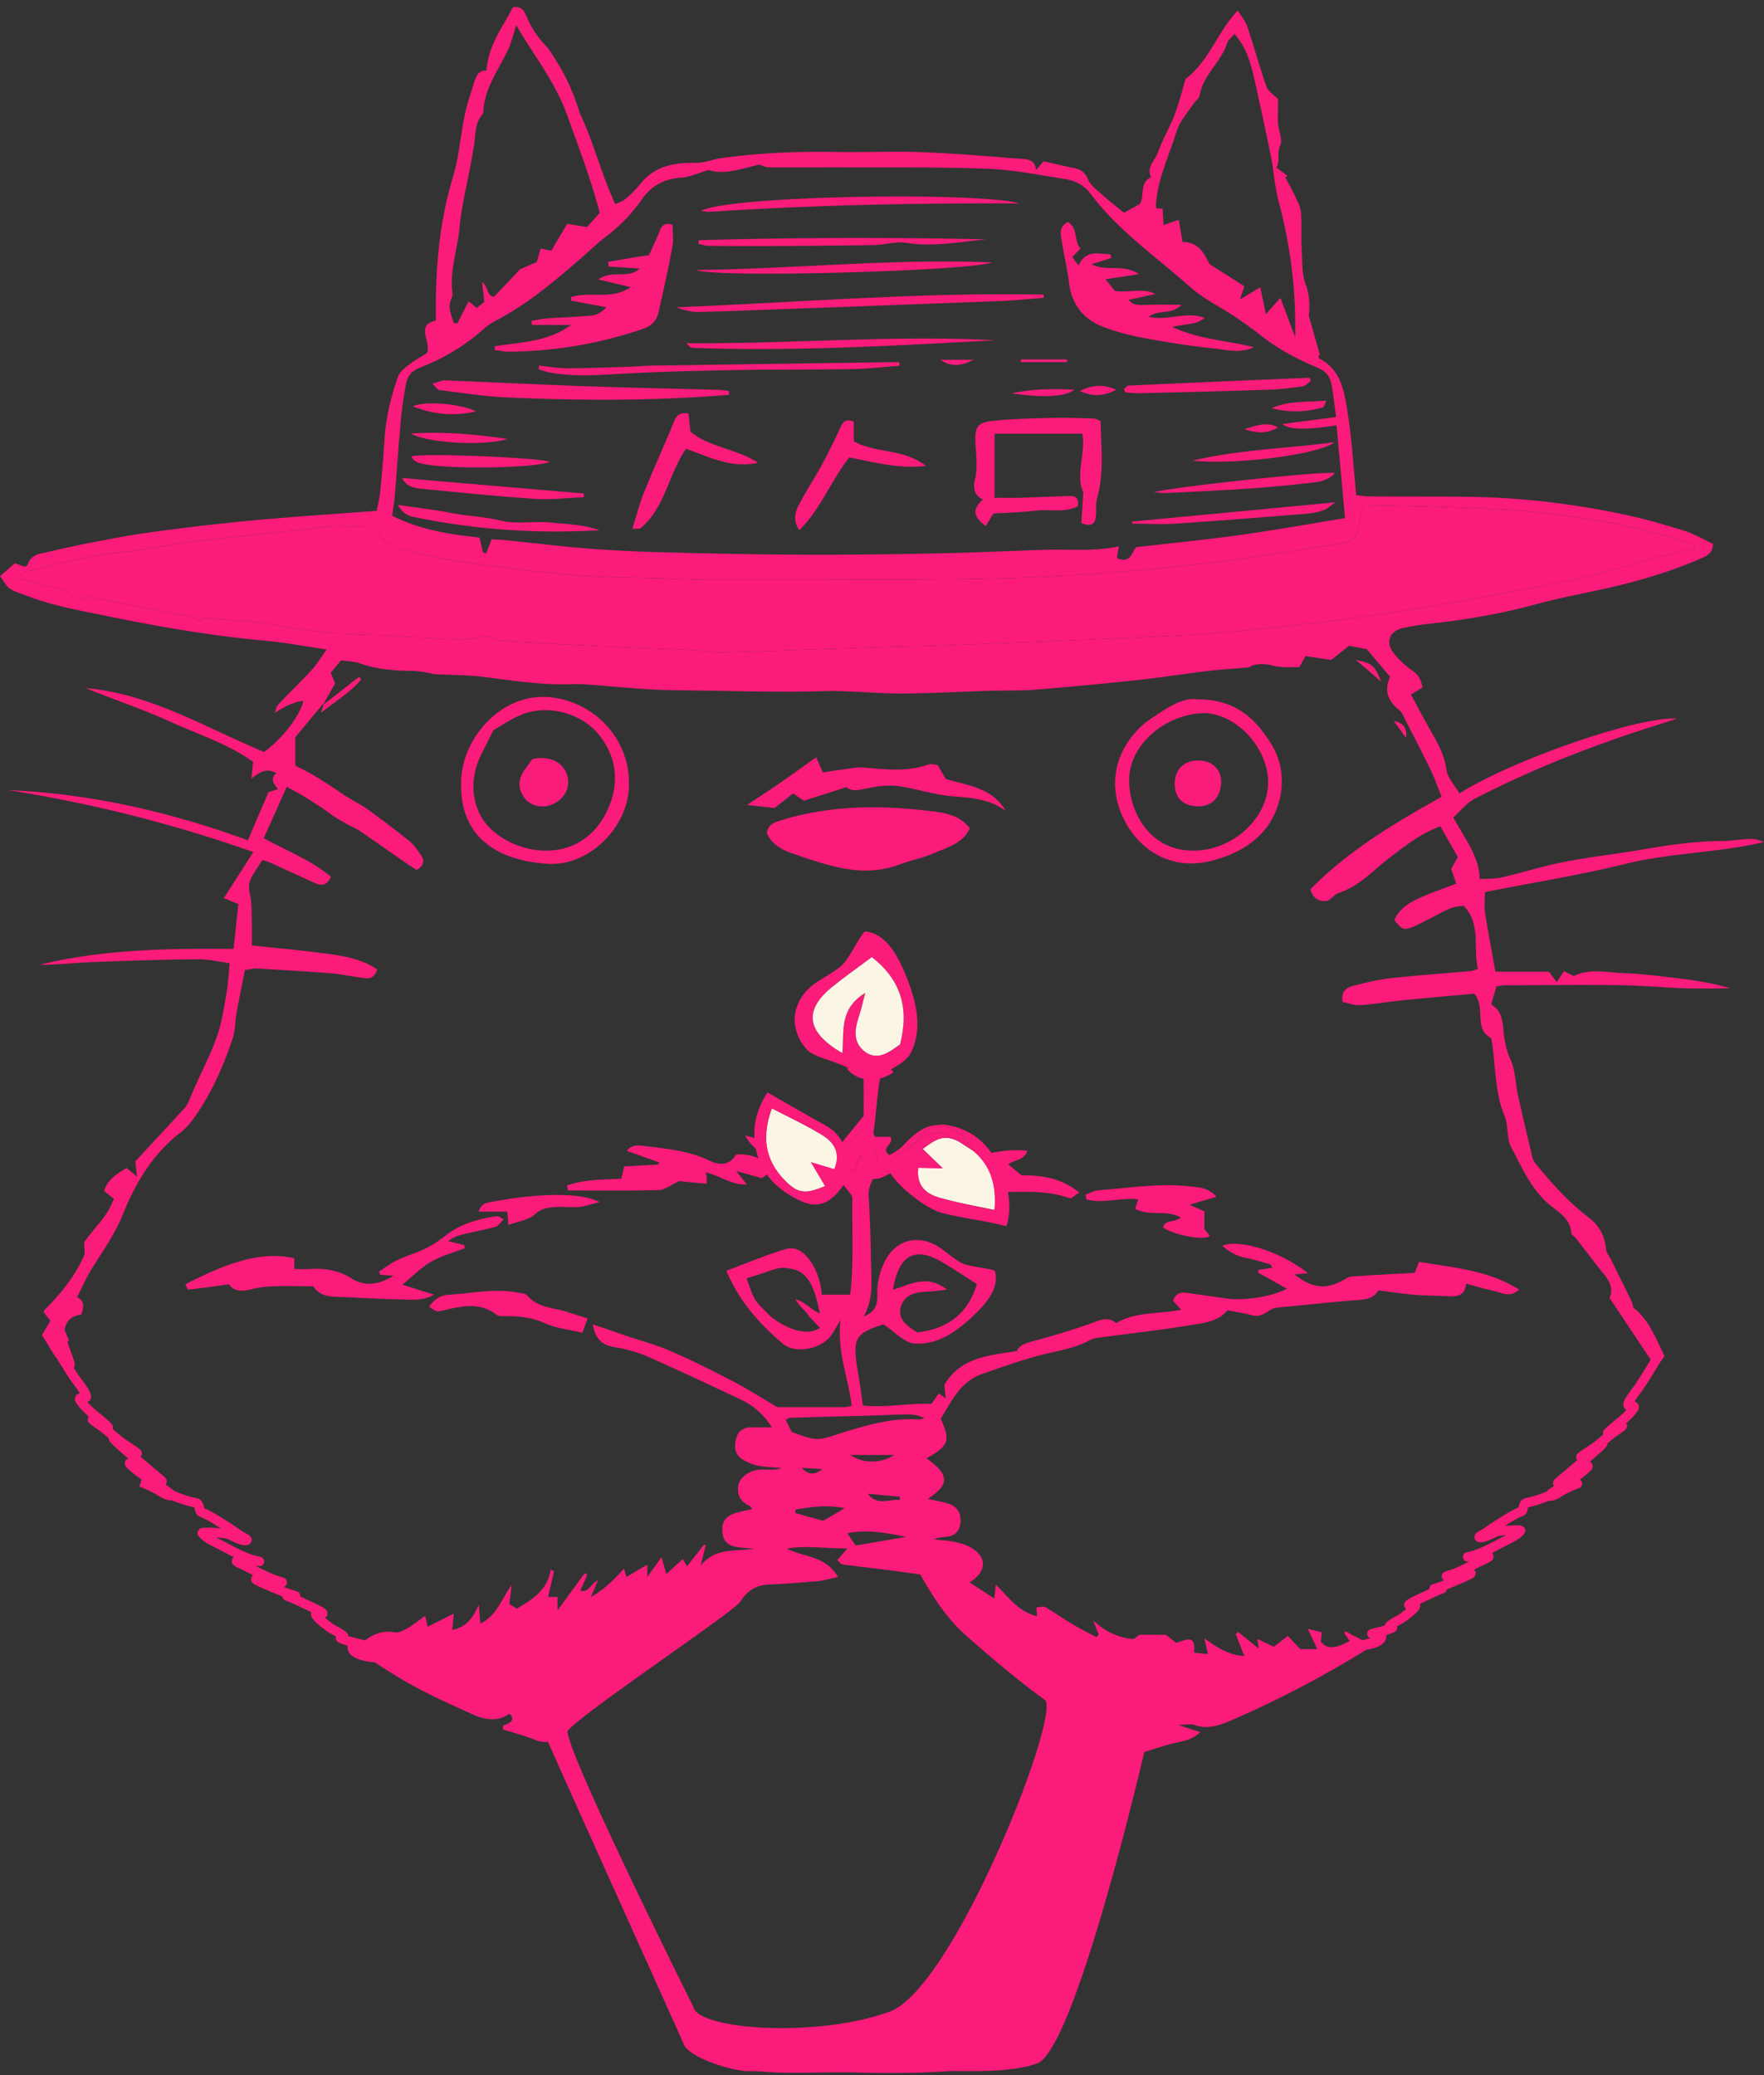 <svg xmlns="http://www.w3.org/2000/svg" width="187" height="220" fill="none"><rect width="100%" height="100%" fill="#333333" stroke="none"/><path d="M37.169 86.539c-.608.49-1.2.34-1.793-.06a204.793 204.793 0 0 0-2.964-1.94c-.593-.371-1.216-.682-2.016-1.127-.845 1.912-1.63 3.646-2.445 5.454 2.534 1.378 5.053 2.341 7.128 4.09-.519 1.097-1.17.919-1.852.593l-4.669-2.134c-.207-.09-.444-.148-.74-.252-.356.548-.697 1.097-1.038 1.63-.385.623-.474 1.245-.282 2.016.223.948.148 1.986.193 2.978.03.756 0 1.512 0 2.446 2.356.252 4.624.459 6.877.741 2.223.281 4.49.504 6.417 1.808-.341 1.097-1.023.963-1.66.874-1.112-.148-2.223-.385-3.335-.474-2.593-.207-5.187-.356-7.78-.504-.341-.015-.682.089-1.245.163-.297 1.527-.623 3.068-.904 4.609-.163.875-.104 1.793-.386 2.623-.992 2.964-2.252 5.825-4.075 8.403-.43.623-.963 1.216-1.571 1.675-2.905 2.253-4.698 5.35-6.017 8.625-.874 2.179-2.208 3.972-3.394 5.914-.533.889-.948 1.852-1.452 2.845.726.296.785.948.444 1.838-.815.103-1.57.459-1.763 1.63.089.222.252.593.46 1.082-.386.518-.786 1.067-1.379 1.852-.578-.948-1.023-1.66-1.482-2.401.326-.548.593-.993.904-1.511-.252-.311-.489-.623-.756-.949.104-.133.193-.281.326-.4 1.616-1.645 3.053-3.423 3.987-5.543.148-.34.015-.815.015-1.407.904-1.423 2.475-2.683 3.142-4.639-.386-.311-.697-.549-1.038-.83.386-1.201 1.378-1.823 2.386-2.431.311.252.593.489 1.112.934-.09-.8-.134-1.289-.163-1.645 1.778-1.927 3.497-3.764 5.201-5.632.238-.252.4-.592.534-.918 1.112-2.846 2.771-5.484 3.409-8.507.222-1.038.4-2.075.563-3.127.133-.86.178-1.749.281-2.816-1.111-.148-2.252-.43-3.379-.415-3.72.03-7.44.148-11.144.296-1.868.074-3.735.297-5.617.282 6.699-1.63 13.516-1.734 20.555-1.675l.504-4.757c-.593-.237-.993-.415-1.541-.622 1.037-1.63 2.03-3.172 3.127-4.891a146.066 146.066 0 0 0-25.98-6.565c8.73.37 17.147 2.297 25.402 5.32.785-1.838 1.467-3.423 2.179-5.098.266-.089.592-.193 1.037-.326-.49-.563-.89-1.112-.193-1.69-1.096-.607-1.778-.103-2.652.578.074-.696.118-1.156.192-1.778-2.638-1.912-5.81-2.905-8.773-4.253-2.935-1.334-6.002-2.357-8.996-3.572 6.92.593 12.79 4.239 18.925 6.773 1.971-1.423 3.853-3.913 4.165-5.424-.79.059-1.808.489-3.053 1.289.133-.296.178-.667.385-.89 1.17-1.244 2.416-2.43 3.572-3.69.533-.577.933-1.274 1.57-2.148-2.4-.356-4.445-.741-6.52-.934-5.691-.519-11.308-1.482-16.895-2.638-2.712-.563-5.44-1.023-8.033-2-.711-.267-1.452-.475-2.104-.86-.4-.237-.623-.756-1.082-1.334l1.57-1.378c.401.133.727.252 1.053.37.104-.06.252-.104.282-.178.222-.681.696-1.067 1.378-1.215 1.6-.34 3.201-.74 4.817-1.052 2.37-.46 4.742-.934 7.128-1.245 3.542-.474 7.114-.904 10.67-1.23 4.284-.4 8.567-.667 13.042-1.008.104-.578.297-1.304.37-2.045.193-1.927.341-3.868.475-5.81.163-2.193.667-4.297 1.408-6.357.178-.504.696-.92 1.141-1.26.593-.474 1.274-.83 1.912-1.245.563-1.141-1.304-2.979.963-3.453-.074-5.246.311-10.3 1.823-15.265.637-2.119.785-4.401 1.245-6.58.252-1.2.667-2.371 1.037-3.557.208-.652.549-1.17 1.26-1.096.163-2.624 1.704-4.595 2.786-6.7.993-.192 1.245.446 1.497 1.038.534 1.26 1.29 2.327 2.282 3.32 1.361 2.108 2.24 3.438 3.361 6.936 1.5 3.172 2.078 5.943 3.723 9.559.415-.193.8-.297 1.067-.534.534-.46 1.067-.948 1.497-1.497 1.527-1.985 3.601-2.386 5.943-2.341.904.015 1.808-.37 2.727-.504 4.105-.578 8.225-.726 12.36-.652 2.949.044 5.913-.089 8.862.015 3.527.133 7.069.444 10.597.711.652.045 1.437.074 1.556 1.186.281-.311.474-.549.8-.92 1.052.238 2.193.505 3.335.742.696.148 1.067.474 1.378 1.17.296.668.993 1.171 1.571 1.69.711.637 1.467 1.215 2.238 1.853.563-.312 1.096-.608 1.674-.934.549-.845-.089-2.253 1.201-2.83-.549-1.082.429-1.78.726-2.639.474-1.363 1.245-2.638 1.763-4.001.475-1.26.801-2.564 1.171-3.794 2.49-1.882 3.35-4.935 5.528-7.262.385.652.815 1.141 1.008 1.72.711 2.104 1.289 4.267 2.03 6.357.178.49.756.845 1.23 1.349 0 .756-.044 1.645 0 2.52.045.814.519 1.778.223 2.4-.401.815.074 1.6-.415 2.312.444.326.815.608 1.185.89-.074.044-.148.103-.237.147.371.682.756 1.364 1.082 2.075.252.534.548 1.082.593 1.645.104 1.275 0 2.564.074 3.839.074 1.289 0 2.667.43 3.823.504 1.349.385 2.608.326 3.305.504 1.779.844 2.979 1.185 4.194-.074.015-.148.045-.207.06.059.103.089.251.178.296 2.356 1.26 2.623 3.646 2.979 5.869.444 2.786.592 5.616.889 8.595.474.045.978.134 1.497.134 3.542.014 7.098 0 10.64.044 5.38.089 10.701.712 15.962 1.808 2.208.46 4.401 1.082 6.565 1.749 1.111.34 2.134.948 3.157 1.423-.015.963-.593 1.245-1.201 1.511-3.512 1.556-7.202 2.594-10.952 3.394-2.238.49-4.49.919-6.699 1.527-3.764 1.022-7.602 1.66-11.485 2.074-.815.09-1.63.237-2.445.4-1.512.297-2.001 1.542-1.038 2.727a9.492 9.492 0 0 0 1.912 1.779c.652.445.978.963 1.111 1.823-.414.252-.815.504-1.23.74.771 1.424 1.482 2.757 2.223 4.061.697 1.23 1.349 2.416 1.542 3.883.118.89.904 1.705 1.378 2.55 5.617-3.557 19.088-8.24 23.075-7.93-2.001.638-3.72 1.171-5.424 1.75-5.513 1.896-10.908 4.075-16.08 6.772-.815.43-1.423 1.23-2.208 1.942 1.082 2.104 2.697 3.927 2.801 6.55.859-.06 1.63-.03 2.356-.193 2.223-.518 4.417-1.215 6.654-1.645 2.935-.563 5.914-.889 8.848-1.407 2.608-.445 5.202-.786 7.855-.8.978 0 1.956-.194 2.949-.223.489-.015.993.148 1.467.326-4.876 1.17-9.9 1.126-14.776 2.341-4.816 1.186-9.751 1.972-14.805 2.965 0 .889-.089 1.585.015 2.267.326 2.016.711 4.031 1.097 6.18h5.661c.281.356.504.667.845 1.097.281-.415.474-.727.755-1.156.371.192.756.385 1.038.518 1.763-.859 3.631-.355 5.409-.296 1.882.059 3.764.311 5.647.534 1.852.222 3.705.518 5.542 1.067-1.541 0-3.097.044-4.638 0-2.401-.089-4.802-.297-7.188-.341-4.002-.045-8.003 0-12.004.015-.282 0-.578.059-.949.103a82.92 82.92 0 0 0-.563 1.942c1.289.741 1.2 2.075 1.349 3.26.118.934.326 1.764.726 2.653.489 1.097.474 2.401.741 3.601.474 2.179.993 4.357 1.511 6.536.06.281.178.563.356.785 1.704 2.105 3.498 4.105 5.661 5.751 1.067.815 1.69 1.882 1.808 3.275.03.43.371.83.578 1.245.727 1.482 1.468 2.949 2.179 4.431.104.207.074.533.222.652 1.645 1.304 2.297 3.216 3.246 5.068-.296.415-.637.875-.904 1.245a4776.54 4776.54 0 0 1-4.935-7.41c.415-.815.089-1.645-.534-2.43-1.037-1.29-2.03-2.609-3.053-3.913-.148-.192-.444-.341-.459-.518-.104-1.586-1.408-2.238-2.401-3.083-1.897-1.63-2.831-3.898-3.972-6.002-.518-.963-.281-2.312-.711-3.349-1.097-2.638-.904-5.469-1.408-8.24-1.912-.979-.534-3.157-1.793-4.713-2.431.222-5.069.444-7.692.711-1.467.148-2.934.415-4.401.504-.638.044-1.305-.222-1.883-.341-.177-1.215.519-1.541 1.201-1.719 1.26-.326 2.534-.637 3.809-.785 2.875-.312 5.75-.519 8.625-.771.163-.015.326-.104.726-.222-.548-2.194.371-4.654-1.482-6.67-1.437-.044-2.534.83-3.735 1.394-.637.296-1.244.681-1.911.904-.816.266-.934.163-1.734-.8.533-1.275 1.674-1.912 2.86-2.431 1.186-.519 2.401-.934 3.705-1.438-.193-.548-.356-1.022-.548-1.556.222-.385.444-.77.711-1.26-.608-1.067-1.215-2.134-1.853-3.26-2.074.756-3.63 2-5.216 3.201-1.823 1.364-3.335 3.157-5.617 3.883-.445.148-.771.741-1.2.815-.83.134-1.468-.267-1.749-1.215 4.031-4.105 8.877-6.995 13.916-9.811-.415-1.022-.726-1.956-1.156-2.83-.949-1.957-1.942-3.869-2.935-5.81-.103-.193-.207-.415-.385-.548-1.215-.949-1.66-2.105-.978-3.528-.845-1.007-1.645-1.941-2.475-2.934-.504-.104-1.126-.222-1.882-.37-.563.444-1.245.992-1.882 1.511-.86-.133-1.808-.267-2.742-.415-.252.474-.415.77-.652 1.186-.889-.045-1.867.074-2.757-.163-1.126-.297-2.089-.193-2.578.178-1.69.133-2.905.207-4.12.355-2.638.311-5.261.727-7.885 1.008a431.73 431.73 0 0 1-10.744 1.008c-1.527.118-3.068.06-4.609.104-3.186.089-6.373.281-9.56.296-2.77 0-5.557-.34-8.313-.252-5.084.148-10.152-.06-15.22-.089-3.35-.015-6.684-.415-10.034-.637-.296-.015-.592-.045-.889-.03-3.334.178-6.595-.356-9.885-.77-1.497-.178-3.023-.178-4.994-.267-.519-.074-1.482-.341-2.46-.356-1.853-.03-3.676-.148-5.454-.77-.652-.238-1.364-.238-2.075-.356-.415.489-.741.889-1.097 1.319.178.444.356.874.46 1.14-.49.846-.875 1.542-1.275 2.239l-.015-.06c-1.052 1.26-2.09 2.52-2.934 3.528v3.008c.563.282 1.304.623 1.986 1.038 1.156.71 2.297 1.422 3.379 2.237.311.223.37.786.533 1.186l-.177.963.148-.059Zm105.415-31.596c-.311-3.453-.607-6.655-.904-9.856-3.181.514-5.088.47-5.72-.133 1.956-.252 3.719-.49 5.676-.741-.163-1.171-.267-2.268-.46-3.35-.148-.844-.533-1.467-1.437-1.852-2.223-.934-4.357-2.06-6.254-3.587a45.536 45.536 0 0 0-2.579-1.852c-1.571-1.052-3.32-1.882-4.713-3.127-3.601-3.201-7.632-5.973-10.567-9.885-.696-.919-1.63-1.408-2.682-1.571-2.742-.43-5.483-.993-8.255-1.097-5.305-.192-10.611-.133-15.931-.148-2.401 0-4.787.015-7.188 0-.445 0-.875-.237-1.082-.296-2 .474-3.78 1.111-5.365.578-1.141.326-2.016.756-2.905.815-1.793.104-3.156.845-4.179 2.297a17.406 17.406 0 0 1-3.794 3.942c-.756.563-1.437 1.23-2.149 1.853-2.934 2.564-5.883 5.112-9.351 6.965-.474.252-.949.519-1.334.86-2.045 1.852-4.357 3.23-6.906 4.223-.89.341-1.334.934-1.482 1.794-.208 1.215-.415 2.445-.519 3.675-.252 2.697-.43 5.41-.652 8.121-.06.697-.178 1.379-.282 2.105 2.994 1.511 6.136 1.986 9.263 2.312.148.652.237 1.111.37 1.556.015.06.178.074.341.133.178-.474.356-.948.564-1.497.578.03 1.111.06 1.63.104 2.993.297 5.987.682 8.995.904 2.95.222 5.899.326 8.863.4 4.653.119 9.307.208 13.946.223 4.49.014 8.966-.045 13.456-.134 3.898-.074 7.781-.252 11.664-.385 2.608-.089 5.231.222 7.943-.37-.089.563-.148.918-.192 1.244 1.437.667 1.571-.652 2.03-1.156 3.764-.43 7.395-.785 10.982-1.289 3.66-.504 7.291-1.156 11.159-1.793v.015ZM21.119 65.79c.281-.074.666-.282 1.007-.252 2.179.178 4.357.267 6.506.637 3.616.638 7.218 1.082 10.893 1.141 2.83.045 5.647.386 8.477.475 1.215.044 2.43-.178 3.72-.297.4.134.919.4 1.453.445 3.245.207 6.476.385 9.722.533 3.482.163 6.965.282 10.448.445 1.17.06 2.356.252 3.527.222 5.424-.148 10.848-.355 16.272-.533 2.194-.074 4.372-.074 6.566-.163 7.558-.297 15.131-.578 22.689-.949 4.002-.193 8.018-.474 12.004-.889 4.698-.49 9.382-1.067 14.05-1.808a498.316 498.316 0 0 0 18.11-3.275c3.053-.623 6.032-1.616 9.055-2.416 1.334-.356 2.683-.622 4.016-.934 0-.133-.029-.266-.044-.385-11.367-3.987-23.208-4.001-35.005-4.238-.119.251-.222.4-.282.578-.059.222-.089.459-.118.696-.267 2.386-.341 2.534-2.712 2.905-4.787.74-9.559 1.526-14.361 2.075-4.98.563-9.989.978-14.998 1.274-4.239.252-8.507.311-12.76.341-7.988.06-15.96.06-23.948.06h-.001c-1.586 0-3.172-.09-4.772-.149-3.231-.104-6.477-.074-9.693-.34-3.883-.327-7.75-.846-11.619-1.38-2.045-.28-4.06-.755-6.076-1.2-1.541-.34-2.905-.978-3.468-2.608-1.111 0-2.104.045-3.112 0-1.69-.074-3.335.237-5.01.415-3.986.4-7.973.83-11.96 1.304-2.163.267-4.297.786-6.46.993-3.306.311-6.492 1.097-9.693 1.897-.608.148-1.245.282-1.63.919 4.92 1.156 5.765 1.467 6.358 2.4.31-.162.652-.503.933-.444 3.646.652 7.292 1.349 10.938 2.06.31.06.592.267.963.445h.015Zm29.403-33.138c.326-.252.593-.46.815-.622-.074-.741-.148-1.364-.223-2.12.667.49.49 1.542 1.275 1.542.948-.993 1.778-1.882 2.742-2.905.474-.207 1.126-.49 1.763-.756.149-.504.282-.963.415-1.437.326.059.652.133 1.142.222.518-.89 1.052-1.793 1.674-2.846.519.09 1.2.193 2.105.341.444-.489.978-1.082 1.348-1.511-.978-3.705-2.267-7.04-3.468-10.39-1.26-3.497-3.497-6.253-5.38-9.499-.34 1.023-.503 1.838-.859 2.579-1.023 2.164-2.549 4.135-2.638 6.669 0 .06-.03.118-.06.163-.71.8-.77 1.808-.859 2.816-.074.756-.237 1.511-.37 2.267-.415 2.327-1.008 4.624-1.23 6.966-.208 2.341-1.082 4.609-.741 7.01.03.163-.06.355-.119.503-.444.964 0 1.75.252 2.594.119.015.252.044.37.06.386-.757.786-1.527 1.201-2.357.222.178.46.385.874.726l-.03-.015Zm80.354-29.077c-.355.43-.681.667-.785.978-.623 2.045-2.579 3.394-2.92 5.587-.044.297-.444.534-.637.83-.637.979-1.482 1.897-1.808 2.964-.786 2.58-2.03 5.04-2.179 7.796 0 .118.03.222.06.37h.637c.03.534.059 1.067.104 1.749.711-.237 1.17-.385 1.615-.534.148.86.267 1.601.385 2.327 1.868.03 2.372 1.438 2.89 2.372 1.408.889 2.549 1.615 3.676 2.341-.134.37-.252.711-.475 1.393.904-.533 1.497-.89 2.164-1.29.178.89.341 1.631.593 2.846.697-.77 1.067-1.2 1.541-1.719.504 1.349.978 2.594 1.556 4.15.119-5.024-.503-9.633-1.689-14.168a19.992 19.992 0 0 1-.4-1.882c-.163-.993-.252-1.986-.445-2.965a393.648 393.648 0 0 0-1.778-8.284c-.371-1.66-.801-3.32-2.105-4.831v-.03Z" fill="#FA1B7A"/><path d="M21.119 65.79c.281-.073.666-.28 1.007-.251 2.179.178 4.357.267 6.506.637 3.616.638 7.218 1.082 10.893 1.141 2.83.045 5.647.386 8.477.475 1.215.044 2.43-.178 3.72-.297.4.134.919.4 1.453.445 3.245.207 6.476.385 9.722.533 3.482.163 6.965.282 10.448.445 1.17.06 2.356.252 3.527.222 5.424-.148 10.848-.355 16.272-.533 2.194-.074 4.372-.074 6.566-.163 7.558-.297 15.131-.578 22.689-.949 4.002-.193 8.018-.474 12.004-.889 4.698-.49 9.382-1.067 14.05-1.808a498.316 498.316 0 0 0 18.11-3.275c3.053-.623 6.032-1.616 9.055-2.416 1.334-.356 2.683-.622 4.016-.934 0-.133-.029-.266-.044-.385-11.367-3.987-23.208-4.001-35.005-4.238-.119.251-.222.4-.282.578-.059.222-.089.459-.118.696-.267 2.386-.341 2.534-2.712 2.905-4.787.74-9.559 1.526-14.361 2.075-4.98.563-9.989.978-14.998 1.274-4.239.252-8.507.311-12.76.341-7.988.06-15.96.06-23.948.06h-.001c-1.586 0-3.172-.09-4.772-.149-3.231-.104-6.477-.074-9.693-.34-3.883-.327-7.75-.846-11.619-1.38-2.045-.28-4.06-.755-6.076-1.2-1.541-.34-2.905-.978-3.468-2.608-1.111 0-2.104.045-3.112 0-1.69-.074-3.335.237-5.01.415-3.986.4-7.973.83-11.96 1.304-2.163.267-4.297.786-6.46.993-3.306.311-6.492 1.097-9.693 1.897-.608.148-1.245.282-1.63.919 4.92 1.156 5.765 1.467 6.358 2.4.31-.162.652-.503.933-.444 3.646.652 7.292 1.349 10.938 2.06.31.06.592.267.963.445h.015Z" fill="#FA1B7A"/><path fill-rule="evenodd" clip-rule="evenodd" d="m90.893 148.932-1.26.252h-7.232c-.542-.319-1.052-.627-1.543-.922-1.175-.707-2.235-1.345-3.333-1.909-2.134-1.112-4.282-2.179-6.49-3.142-1.004-.43-2.056-.761-3.105-1.09-.47-.148-.938-.295-1.401-.451-.874-.297-1.764-.608-2.653-.919-.166-.05-.327-.104-.518-.169-.15-.05-.317-.107-.52-.172.267 1.467.905 2.164 2.209 2.386 1.215.208 2.445.519 3.572 1.008 3.349 1.482 6.669 3.038 9.974 4.609 1.319.637 2.386 1.556 3.23 2.905H79.72c-.8-.015-1.408.311-1.645 1.082-.252.815-.252 1.704.533 2.252a5.126 5.126 0 0 0 1.764.741c.549.112 1.119.147 1.685.182.26.016.519.032.775.055-.37.178-.711.178-1.067.178-.138 0-.277-.003-.415-.006-.277-.007-.553-.014-.83.006-1.126.104-2.104.83-2.253 1.704-.163 1.008.267 1.72 1.2 2.135.076.028.122.104.175.194.031.051.064.107.108.161-.386.074-.682.134-.964.193-.1.026-.202.051-.305.076a8.016 8.016 0 0 0-.554.146c-1.023.341-1.438.949-1.349 1.986.074.949.548 1.452 1.57 1.616.274.042.552.065.9.094.256.021.55.046.909.083-.495.067-.981.099-1.453.129-1.618.105-3.08.199-4.238 1.679l.317-1.259.231-.919c-.03-.015-.059-.026-.088-.037-.03-.011-.06-.022-.09-.037-.592.756-1.185 1.511-1.808 2.312-.105-.179-.184-.318-.258-.448l-.186-.323c-.38.332-.742.664-1.126 1.017l-.623.569c-.096-.352-.179-.644-.265-.947-.074-.259-.15-.526-.239-.846-.548.77-.933 1.304-1.511 2.104v-1.304c-.712.415-1.394.815-2.223 1.304l-.118-.437a26.766 26.766 0 0 1-.12-.452c-1.185 1.274-2.119 2.223-3.512 3.008.297-.711.49-1.17.756-1.778-.317.135-.53.374-.73.6-.304.344-.58.655-1.152.511.12-.283.24-.557.36-.827.13-.294.257-.583.38-.877-.044-.03-.088-.055-.133-.081-.044-.026-.089-.052-.133-.082-.338.464-.677.926-1.022 1.397a614.64 614.64 0 0 0-1.868 2.56v-1.423h-1.008c.113-.472.216-.915.315-1.342.11-.469.214-.919.323-1.37-.119-.059-.238-.133-.356-.207-.326 2.193-1.941 3.171-3.587 4.164a18.986 18.986 0 0 0-.593-.375l-.207-.129c.036-.299.072-.575.11-.876.043-.324.088-.678.142-1.124-.354.473-.635.961-.909 1.435-.607 1.053-1.174 2.037-2.41 2.64-.075-.815-.12-1.408-.164-2.015-.578 1.274-1.185 2.371-2.815 2.682.059-.622.103-1.111.148-1.719-.71.366-1.377.698-2.065 1.041l-.707.352c-.036-.217-.077-.417-.121-.628-.028-.135-.057-.274-.086-.424l-.163-.03c-.152.111-.3.222-.447.332-.439.329-.861.646-1.317.913-.4.222-.918.504-1.304.43-1.319-.252-2.4.207-3.364.993-2.528 1.846-.339 1.682-.565 1.38.07-.014.138-.04.2-.064.213-.082.361-.139.346.387 0 .079.052.055.132.019.098-.045.237-.109.368-.019 4.535 3.023 6.292 3.825 11.257 6.062 1.17.519 2.593.727 3.72-.133 0 0 1.066.711-.653 1.26l-.03.4c.381.123.766.237 1.152.351.77.227 1.541.454 2.272.76.493.206.944.256 1.378.203.23.588 4.804 10.744 8.738 19.483 2.906 6.454 5.464 12.135 5.666 12.614.607 1.438 5.24 2.837 6.796 2.822.734-.009 1.338.033 1.97.077.389.027.788.054 1.234.071 1.45.046 2.885.025 4.323.004 1.355-.02 2.712-.04 4.085-.004 1.882.06 3.764.06 5.647.03a72.773 72.773 0 0 0 3.369-.139l.706-.039c.21-.012.589-.008 1.085-.003 1.992.019 5.873.057 8.237-.819 4.048-1.5 11.352-33.008 11.352-33.008.898-.288 1.737-.558 2.594-.802.265-.077.537-.135.812-.194.85-.183 1.731-.372 2.537-1.111-.786-.252-1.378-.444-2.356-.77.306 0 .567-.018.795-.033.401-.027.698-.047.953.048 1.408.489 2.653.029 3.928-.519 5.231-2.253 10.225-4.92 15.042-7.944.299-.185.576-.399.852-.612.121-.093.241-.187.363-.277a1.383 1.383 0 0 0-.052-.111c-.018-.037-.037-.074-.051-.111-.397.097-.794.198-1.182.297-.382.097-.756.193-1.116.281a98.253 98.253 0 0 1-1.808-.949l-.103.208c.12.166.235.339.351.513.069.105.14.211.212.317-1.586.859-2.431.874-3.053.044.029-.296.059-.622.089-.963l-.741-.193-.741-.193c.231.473.431.901.648 1.367l.374.797h-1.808c-.474-.504-.904-.963-1.319-1.408-.563.445-1.022.801-1.497 1.156l-.563-.269c-.39-.186-.774-.37-1.185-.561.059.341.089.534.163 1.023a650.6 650.6 0 0 0-.8-.642c-.521-.417-.961-.769-1.394-1.122a3.651 3.651 0 0 1-.252.237l.003.008c.281.709.562 1.418.916 2.319-1.719-.118-2.875-.904-4.253-1.897.098.401.169.707.236.994.054.232.104.45.164.696l-.28-.03a55.267 55.267 0 0 1-1.202-.133c.185-1.732-.619-1.458-1.348-1.211-.207.071-.408.139-.579.158a202.968 202.968 0 0 0-1.067-.844h-2.771c-.04.024-.149.104-.281.201-.112.082-.24.176-.356.258-1.749-.133-3.083-.874-4.298-1.971.096.252.196.5.296.748.1.249.2.497.297.749-.074.089-.163.178-.252.267a70.333 70.333 0 0 0-.718-.378 32.983 32.983 0 0 1-1.846-1.015c-.444-.26-.875-.541-1.306-.823-.506-.33-1.012-.66-1.54-.956-.16-.09-.387-.052-.619-.013a2.775 2.775 0 0 1-.329.043c.028.24.044.428.059.608l.03.325c-1.554-.362-2.519-1.387-3.54-2.473a28.806 28.806 0 0 0-.847-.876c-.034.295-.059.529-.081.743-.027.249-.05.469-.082.724-.604-.399-1.163-.76-1.728-1.125l-.895-.579c1.823-1.126 1.867-2.623.267-3.631-.519-.326-1.156-.519-1.764-.652-.506-.114-1.026-.162-1.55-.212a26.99 26.99 0 0 1-.688-.07c.4-.207.786-.237 1.186-.266.889-.06 1.437-.489 1.571-1.393.148-1.008-.267-1.794-1.201-2.105-.48-.157-.98-.262-1.477-.366-.255-.054-.51-.107-.76-.167 2.326-1.542 2.297-2.549-.149-4.298 2.372-1.334 2.564-1.853 1.512-4.194.15-.247.299-.498.446-.749.97-1.649 1.949-3.314 3.956-4.009.289-.099.579-.2.869-.301 1.863-.647 3.741-1.299 5.651-1.773.362-.09.723-.171 1.084-.252 1.312-.295 2.61-.586 3.807-1.26.285-.171.652-.219.983-.262l.04-.005a415.65 415.65 0 0 1 2.59-.332c2.289-.29 4.585-.581 6.865-.957.161-.026.324-.051.488-.075 1.325-.199 2.694-.405 3.617-1.526.298.059.586.112.867.164.642.118 1.247.23 1.845.385.615.169 1.064-.112 1.511-.392.296-.185.592-.37.934-.423.191-.031.388-.047.587-.064l.288-.025c.83-.079 1.661-.162 2.492-.245 1.69-.169 3.382-.338 5.081-.467l.03-.002c.967-.073 1.857-.141 2.356-1.035.455.055.897.113 1.33.17a50.94 50.94 0 0 0 2.479.289c.702.059 1.41.08 2.116.101.531.015 1.061.03 1.589.062.963.06 1.704-.192 1.793-1.334.374.098.726.195 1.065.289.643.177 1.238.341 1.84.467.184.036.37.096.56.156.664.213 1.368.437 2.152-.289-2.719-1.712-5.667-2.17-8.624-2.631a93.83 93.83 0 0 1-1.958-.318c-.124.294-.228.544-.311.745-.076.184-.135.327-.178.425-.768.045-1.521.086-2.264.127-1.48.081-2.92.16-4.36.259-.282.015-.564.163-.816.311-1.882 1.126-3.423.978-5.305-.533.266-.018.512-.04.781-.064.196-.018.404-.036.642-.055-2.816-2.268-7.277-3.69-9.056-2.905.741.667 1.527 1.082 2.461 1.275.781.148 1.562.382 2.333.612l.231.069c.081.021.135.126.189.233.025.048.05.097.077.138-.295.049-.572.089-.839.128a38.86 38.86 0 0 0-.628.094c-.015.089-.03.193-.044.297.978.533 1.956 1.082 3.053 1.704-1.66.86-4.491 1.289-6.388 1.037l-4.046-.578c-.682-.103-1.319-.089-1.63.816.161.169.327.356.502.551.115.129.234.262.358.397-.795.165-1.598.237-2.394.309-1.565.14-3.103.279-4.498 1.114-.667-.563-1.304-.489-2.119-.178-1.912.726-3.898 1.304-5.869 1.867-.198.058-.398.109-.595.159-.867.221-1.676.428-1.954 1.116l-.489.071c-2.948.423-5.6.804-7.188 3.515l.055.528.094.895c-.356-.252-.549-.385-.742-.519v.002c-.252.355-.504.71-.77 1.095-1.09-.036-2.17.045-3.238.125-1.563.118-3.103.234-4.617-.021Zm-30.732 34.59c0 2.516 13.339 29.233 13.339 29.233.5 2.47 13.269 3.309 20.841.5 6.739-2.5 18.013-31.115 16.47-33-3.645-2.615-8.151-6.633-8.477-6.929-2-1.794-3.423-4.017-4.772-6.403a192.31 192.31 0 0 0-2.8-.385c-.912-.119-1.82-.23-2.728-.341a336.04 336.04 0 0 1-2.727-.341c-.117-.019-.222-.13-.343-.258-.063-.065-.13-.136-.205-.201.156-.182.303-.35.454-.522.194-.22.395-.448.628-.723-.827.016-1.63-.025-2.419-.066-1.36-.071-2.676-.139-3.998.096.563.298 1.184.478 1.81.66 1.337.388 2.702.785 3.6 2.348-.303.062-.58.127-.839.188-.49.116-.924.218-1.37.257-1.704.148-3.409.281-5.128.355-1.378.06-2.312.682-3.038 1.838-.297.473-3.853 2.997-7.76 5.77-4.656 3.305-9.81 6.963-10.538 7.924Zm28.743-31.498c-2.353.746-2.366.75-4.947-.202l-.014.014c-.208-.429-.415-.844-.653-1.319.065-.029.122-.062.176-.093.108-.061.2-.114.299-.114a741.79 741.79 0 0 1 5.554-.152l2.745-.07 1.333-.049c.852-.033 1.701-.065 2.55-.085.682-.015 1.363.045 2.06.4a2.874 2.874 0 0 0-.2.057 1.274 1.274 0 0 1-.363.077c-2.95-.193-5.706.637-8.463 1.511l-.077.025Zm1.81 11.829 5.327-.912.024-.004-.227-.045c-1.953-.386-3.886-.769-6.012-.341.34.503.592.873.888 1.302Zm-6.371-3.806c1.63-.297 3.245-.519 5.216-.163l-.32.188c-.684.404-1.27.749-1.977 1.16l-.778-.215c-.699-.194-1.446-.4-2.186-.615l.045-.355Zm5.794-5.795c1.438.963 3.305.889 4.654 0h-4.654Zm5.272 4.467a2.346 2.346 0 0 0-.025.305c-.343-.035-.693.011-1.043.057-.813.107-1.625.214-2.351-.709l3.423.311-.004.036Zm-8.25-2.97c-.81.662-1.527.617-2.15-.133.344.02.657.04.97.06.376.024.751.049 1.18.073Z" fill="#FA1B7A"/><path d="M81.287 88.347c.119-.948.8-1.156 1.497-1.378 5.41-1.675 10.922-1.63 16.465-.904 1.319.178 2.653.548 3.557 1.749-.741 1.63-2.342 1.986-3.69 2.593-1.23.549-2.594.8-3.853 1.275-2.253.844-4.52.726-6.773.192-1.6-.385-3.172-.933-4.728-1.482-1.067-.385-2-.993-2.46-2.045h-.015ZM91.5 118.358c.549.949.904 1.542 1.275 2.164h1.615c.549.83-1.526 1.23.297 2.179.785.089 2.06.222 3.675.415.178.118.667.444 1.186.785 1.511-.489 3.008-1.037 4.535-1.423 1.511-.385 3.067-.681 4.846-.474-.445 1.112-1.482.934-2.045 1.438.444.37.889.741 1.408 1.17 2.074-.029 4.149.238 6.12 1.809-.43.266-.815.681-1.022.607-2.816-.993-5.721-.593-8.596-.622-.104 0-.207-.104-.459-.237.207-.356.4-.712.637-1.127-.148-.059-.311-.163-.445-.148-1.008.222-1.912.904-3.156.474l1.6-1.007-.133-.312-4.846 2.001c-.415-.697-.786-1.349-1.245-2.134-.727 1.126-1.497.859-2.179.4-.622.252-1.156.652-1.704.667-2.594.089-5.187.074-7.78.104.044-.119.073-.237.118-.341-1.052-.608-2.075-1.26-3.157-1.793-1.111-.549-2.208-1.067-3.053-2.564 2.386.504 4.06 1.897 6.343 2.445-.415-.608-.711-1.037-1.082-1.571 1.75-.548 2.342 1.008 3.557 1.63 1.156-1.422 2.327-2.845 3.69-4.535Zm-.03 5.84c1.409-.371 1.72-.682 1.423-1.631-.296-.933-.83-1.793-1.289-2.756-1.615.933-2.356 2.149-2.312 4.001.43.148.86.311 1.29.46.222-.712.4-1.245.652-2.031.103.845.177 1.379.252 1.942l-.015.015Z" fill="#FA1B7A"/><path d="M91.47 124.198c1.409-.371 1.72-.682 1.423-1.631-.296-.933-.83-1.793-1.289-2.756-1.615.933-2.356 2.149-2.312 4.001.43.148.86.311 1.29.46.222-.712.4-1.245.652-2.031.103.845.177 1.379.252 1.942l-.015.015ZM33.213 136.364c-1.527 0-2.994-.044-4.476.015-.756.03-1.512.163-2.253.341-.948.237-1.748.148-2.193-.563-1.526.207-2.934.415-4.342.563-.074 0-.193-.356-.297-.563 3.78-1.927 7.751-3.646 11.545-2.757v1.141c.623 0 1.156.03 1.675 0 1.57-.118 3.038.149 4.387.993 1.407.89 2.815.697 4.475-.281-.652-.045-1.037-.074-1.422-.104-.045-.118-.09-.237-.134-.341.608-.385 1.186-.844 1.823-1.156.845-.415 1.749-.696 2.623-1.067.92-.385 1.72-.889 2.52-1.526 1.57-1.26 3.527-1.853 5.542-2.12.134-.014.312.134.697.327-.326.326-.519.696-.815.785-1.141.311-2.297.534-3.453.8-.549.134-1.082.312-1.6.741.562.134 1.14.267 1.703.4l.06.341c-1.2.46-2.49.801-3.587 1.438-1.067.622-1.97 1.556-3.038 2.43 1.127.356 2.12.667 3.364 1.053-1.319.726-2.504.518-3.645.503-2.06-.029-4.12-.177-6.18-.251-1.127-.045-2.253 0-2.994-1.156l.015.014ZM126.933 74.15c3.868-.03 6.061 1.867 7.84 4.742 1.971 3.172 1.082 7.025-.815 9.218-1.438 1.645-3.35 2.579-5.439 3.127-4.328 1.141-7.84-1.097-9.47-4.58-2.179-4.653.252-8.684 3.068-10.536 1.585-1.038 3.112-2.179 4.816-1.986v.015Zm.667 1.452c-3.779.074-7.884 3.112-7.899 7.114 0 3.26 2.089 7.513 6.876 7.469 4.15-.045 7.781-3.424 7.855-7.129.074-3.72-3.379-7.44-6.847-7.454h.015ZM48.878 82.997c.03-4.698 4.194-9.425 9.174-9.1 4.49.297 8.773 4.047 8.625 9.47-.118 4.373-4.253 8.493-8.625 8.211-5.35-.34-9.307-2.845-9.174-8.596v.015Zm3.424-5.587c-.608 1.245-1.053 2.075-1.438 2.92-1.215 2.667-.77 5.705 1.156 7.543 3.127 2.979 9.633 3.794 12.345-1.927 1.364-2.86 1.067-5.75-1.022-8.225-1.794-2.104-5.202-3.038-7.9-2.015-1.185.444-2.252 1.215-3.141 1.704ZM84.06 84.123c-.681.548-1.378 1.081-1.941 1.54-1.052-.118-2-.221-2.92-.325 1.171-.786 2.416-1.586 3.631-2.43 1.2-.83 2.386-1.69 3.69-2.624.282.637.475 1.082.712 1.6.844-.118 1.66-.251 2.475-.355.578-.074 1.185-.207 1.763-.163 2.342.193 4.683.504 6.995-.326.252-.089.578.03.92.06.266.459.533.903.874 1.481 2.252.697 4.905.89 6.343 3.38-1.705-1.275-3.646-1.379-5.647-1.542-1.941-.163-3.838-.815-5.765-1.082-1.008-.133-2.09 0-3.112.208-.89.177-1.72.444-2.356-.09-1.586.505-3.009.964-4.506 1.438a48.258 48.258 0 0 0-1.126-.77h-.03ZM60.125 125.679c1.823-.652 3.75-.608 5.735-.712.09-.37.178-.741.312-1.304 1.2-.059 2.4-.133 3.616-.193.03-.074.059-.163.089-.237-1.112-.4-2.223-.785-3.439-1.23.593-.711 1.29-.578 1.868-.504 2.341.282 4.698.489 6.876 1.542 1.141.548 2.164.518 2.846-.638 1.66-.163 2.904.623 4.283 1.334-.564.43-1.067.815-1.527 1.171-.83-.222-1.586-.445-2.742-.756.52.667.771.963 1.127 1.423-1.66.074-2.846-.949-4.357-1.275.044.267.089.401.103.534v.667c-1.081-.104-2.119-.193-2.92-.282-.844.386-1.496.919-2.148.949-3.216.089-6.432.044-9.648.044l-.074-.504v-.029ZM128.951 126.879c-1.053.311-1.912.563-2.861.845.475.207.964.429 1.586.696v1.912c.148.178.371.43.563.652-.311.608-3.705 0-4.95-.845.252-.904 1.245-.474 1.882-1.067-1.541-.874-3.379-.074-4.831-.919.119-.37.208-.637.326-.992-1.838-.252-3.705.489-5.498 0-.03-.178-.045-.356-.074-.519.444-.148.889-.415 1.348-.445 3.231-.252 6.462-.785 9.708-.415.889.104 1.882.074 2.801 1.082v.015ZM62.287 139.773c-.192.563-.355.978-.548 1.526-1.408-.341-2.786-.474-3.987-1.023-1.245-.548-2.46-.726-3.764-.741-.474 0-1.067.075-1.378-.177-1.912-1.438-3.913-.801-5.899-.371-.43.089-.43.089-1.215-.459.49-.741 1.215-1.216 2.03-1.26 2.46-.133 4.906-.711 7.38-.222.342.074.801.074.994.311 1.156 1.349 2.86 1.274 4.327 1.763.608.208 1.23.386 2.06.653ZM34.5 85.754s.94-1.673 1-2c0 0 2.943 1.659 3.417 2 1.511 1.111 3.023 2.237 4.475 3.408.49.4.86.963 1.23 1.482.386.563.371 1.097-.459 1.586-.355-.237-.785-.49-1.2-.786-1.63-1.14-3.276-2.282-4.906-3.423-3.557-1.766-3.557-2.267-3.557-2.267Z" fill="#FA1B7A"/><path d="M53.902 129.873c-.06-.652-.09-.978-.119-1.423H50.76c.222-.844.756-.904 1.26-1.007 5.068-.979 9.558-1.038 11.544 0-.919.222-1.541.459-2.193.518-.756.074-1.527-.044-2.297 0-.86.045-1.645.089-2.401.8-.637.578-1.69.712-2.786 1.112h.015ZM89.766 113.304c1.26-.682 2.593-.608 3.868-.563.355 0 .711.578 1.096.934-1.748 1.185-3.705 1.037-4.964-.371ZM34.367 74.58v.059a803.091 803.091 0 0 0 3.705-2.89l.223.282c-1.127 1.333-2.623 2.237-4.283 3.556.207-.592.281-.8.34-1.007h.015ZM143.727 69.97c1.778.37 1.985.548 2.697 2.312-.712-.623-1.112-.978-1.512-1.32-.385-.325-.785-.651-1.185-.978v-.014ZM149.061 78.24c-.444-.608-.874-1.2-1.319-1.808 1.052.177 1.438.815 1.319 1.808ZM52.464 36.714c2.757-.46 5.632-.445 8.077-2.268h-4.15c-.014-.148-.03-.296-.059-.43.534-.088 1.067-.207 1.615-.251 1.586-.119 3.187-.163 4.772-.312.549-.059 1.053-.34 1.571-.874l-3.764-.711c0-.119 0-.252.015-.37 2.03-.638 4.357.325 6.313-1.053-1.052-.252-2.09-.504-3.408-.815 1.482-1.082 3.142 0 4.372-1.156l-3.305-.222c0-.163-.015-.326-.03-.49.712-.118 1.423-.251 2.134-.37.697-.119 1.379-.222 2.179-.34.37-.846.77-1.616 1.082-2.446.237-.623.504-1.067 1.422-.77 0 .77.119 1.6-.03 2.37-.429 2.312-.948 4.624-1.466 6.921-.193.875-.742 1.423-1.601 1.72-4.624 1.6-9.381 2.386-14.257 2.445-.489 0-.993-.119-1.497-.193v-.43l.015.045ZM113.212 23.54c1.141.71.593 2.044 1.334 2.785a58.7 58.7 0 0 1-.875.934c.208.282.4.548.667.89.771-1.735 2.134-1.216 3.379-1.186.045.118.074.252.119.37-.593.193-1.186.386-2.12.682 1.616.845 3.335-.104 5.024 1.052-1.348.208-2.341.356-3.542.534.43.548.741.933.978 1.23 1.527.267 2.92-.37 4.298.34-.948.208-1.882.416-2.86.623.667.593.667.578 2.505.519.918-.03 1.852 0 3.127 0-1.082 1.111-2.327.444-3.498 1.274 2.134.474 3.987-.637 5.943.119-.978.815-2.104.578-3.409.963 2.861 1.32 5.706 1.423 8.64 2.134-1.496.697-2.801.297-4.031.163-2.519-.252-5.038-.652-7.528-1.111a26.225 26.225 0 0 1-4.268-1.141c-2.164-.8-3.468-2.342-3.765-4.713-.192-1.512-.548-3.009-.785-4.52-.104-.667-.311-1.438.682-1.957l-.015.015ZM114.635 55.462c.059-.994.118-1.957.207-3.305-.874-1.734.267-4.002-.103-6.18h-9.307v6.802c.948 0 1.734.015 2.534 0 1.763-.06 3.542-.133 5.305-.193.697-.03 1.156.193.993 1.082-1.452.741-3.038.282-4.52.474-1.452.178-2.919.208-4.431.297-.282.46-.548.89-.815 1.334-1.349-1.023-1.452-1.764-.296-2.816-.89-.415-1.067-1.23-.86-2.03.341-1.364.119-2.683.059-4.032-.059-1.6.193-2.09 1.794-2.267 2.163-.237 4.357-.267 6.535-.326 1.408-.03 2.816.03 4.239.074.222 0 .429.163.711.267.03 2.756.385 5.498-.385 8.21-.178.608-.045 1.29-.134 1.942-.089.681-.4 1.111-1.496.666h-.03ZM77.285 41.856c-7.825.653-15.664.623-23.504.282-2.416-.104-4.802-.489-7.203-.785-.178-.015-.326-.282-.756-.682.652-.163 1.052-.37 1.438-.341 4.831.193 9.663.43 14.494.608 4.846.163 9.677.266 14.524.4.34 0 .666.089 1.007.118v.4Z" fill="#FA1B7A"/><path fill-rule="evenodd" clip-rule="evenodd" d="m86.523 124.15.064.108-.064-.108ZM99.153 123.109l-.09-.088.09.088ZM92.004 115.733l.944-1.38c.123-.092.25-.18.377-.266.342-.23.696-.441 1.041-.647.97-.578 1.867-1.114 2.228-1.897 1.242-2.608.52-5.438-.533-8.052-.862-2.136-2.133-4.584-4.402-4.736-.309.345-.672.961-1.048 1.599-.484.819-.989 1.674-1.422 2.033-.54.46-1.148.833-1.76 1.208a29.8 29.8 0 0 0-.82.514c-2.628 1.767-3.18 4.763-1.081 7.155.926 1.071 4.18 1.248 6.017 3.089l.459 1.38Zm3.403-4.986c.992-3.825.105-6.874-2.985-9.271l-.696.51-.003.002c-1.16.85-2.255 1.652-3.294 2.475-3.268 2.55-3.049 4.907.864 7.183.041-.425.052-.86.063-1.298.044-1.824.09-3.702 2.37-5.09l-.134.537-.001.005c-.214.857-.345 1.384-.522 1.916-.474 1.407-.69 2.788.634 3.793 1.264.92 2.416.177 3.677-.772l.028.01Z" fill="#FA1B7A"/><path d="M103.114 121.968a84.24 84.24 0 0 1-.595-.383 40.305 40.305 0 0 0-.926-.59c-1.366-.678-2.162-.442-3.779.824.404.381.8.765 1.249 1.202l.09.088.783.76c-.807-.029-1.398-.041-1.942-.053l-.678-.016.03.017c-.237 2.011.944 2.827 2.412 3.21 1.355.379 2.724.657 4.148.946.5.102 1.006.205 1.522.314.238-2.675-.438-4.796-2.314-6.319Z" fill="#FAF5E5"/><path d="M96.955 121.308c1.121-.951 2.096-1.586 3.338-1.025.448.209.878.453 1.3.712.181.09.373.196.578.319.343.204.657.422.943.654l.152.096c-1.244-1.894-2.516-2.801-3.833-2.796-1.566.297-2.478 2.04-2.478 2.04Z" fill="#FA1B7A"/><path d="M88.452 123.942c.755-1.878-.17-2.976-1.487-3.732-1.208-.722-2.456-1.35-3.754-2.004-.456-.23-.918-.462-1.387-.703-1.072 2.902-.78 5.415 1.316 7.585 1.413 1.464 2.193 1.561 4.337.659-.29-.474-.57-.948-.89-1.489l-.064-.108-.002-.003c-.17-.289-.353-.598-.555-.937.772.24 1.338.408 1.86.563l.003.001h.002l.645.192-.024-.024ZM95.407 110.747c.992-3.825.105-6.874-2.985-9.271l-.696.51-.003.002c-1.16.85-2.255 1.652-3.294 2.475-3.268 2.55-3.049 4.907.864 7.183.041-.425.052-.86.063-1.298.044-1.824.09-3.702 2.37-5.09l-.134.537-.001.005c-.214.857-.345 1.384-.522 1.916-.474 1.407-.69 2.788.634 3.793 1.264.92 2.416.177 3.677-.772l.028.01Z" fill="#FAF5E5"/><path fill-rule="evenodd" clip-rule="evenodd" d="m91.545 114.353.459 1.38.944-1.38c.123-.092.25-.18.377-.266.023-.131.047-.256.071-.373-.16-1.804-.928-.642-1.434.123-.194.294-.35.529-.417.516Zm4.97 7.209c.265-.156.44-.254.44-.254 1.121-.951 2.096-1.586 3.338-1.025.448.209.878.453 1.3.712-1.366-.678-2.162-.442-3.779.824.404.381.8.765 1.249 1.202l.09.088.783.76c-.807-.029-1.398-.041-1.942-.053l-.678-.016.03.017c-.237 2.011.944 2.827 2.412 3.21 1.355.379 2.724.657 4.148.946.5.102 1.006.205 1.522.314.238-2.675-.438-4.796-2.314-6.319l.152.096c-1.244-1.894-2.516-2.801-3.833-2.796.268-.05.555-.059.86-.009 2.852.461 4.675 2.126 5.854 4.888.806 1.853 1.151 3.989.545 5.848-1.18-.305-2.352-.515-3.516-.723-1.087-.194-2.167-.386-3.24-.655-1.782-.425-5.474-3.294-5.929-5.065-.107-.395 1.66-1.49 2.507-1.99Zm6.599.406a84.24 84.24 0 0 1-.595-.383 40.305 40.305 0 0 0-.926-.59c.181.09.373.196.578.319.343.204.657.422.943.654Z" fill="#FA1B7A"/><path fill-rule="evenodd" clip-rule="evenodd" d="M82.994 142.455c1.316 1.097 3.874.609 5.02-.757.275-.357.508-.758.74-1.159.117-.201.234-.402.355-.597-.283 2.201.204 4.323.692 6.454.562 2.451.551 3.359.551 3.359h1.194s-.17-1.813-.633-4.496c-.56-3.39-.244-3.902 2.728-4.853.4.256.776.554 1.139.841.743.589 1.43 1.134 2.15 1.183 2.413.195 4.411-1.219 6.141-2.829 1.413-1.317 2.948-3.049 2.387-4.878-.362-.139-.953-.24-1.564-.345-.786-.135-1.606-.276-2.017-.509-.521-.286-.995-.653-1.471-1.021-.215-.166-.43-.332-.649-.491-2.168-1.537-4.678-1.073-5.92 1.292-.561 1.049-.878 2.391-.829 3.561.049 1.22-.317 1.903-1.462 2.366.936-1.6.873-3.294.81-4.982a34.119 34.119 0 0 1-.03-1.262 153.23 153.23 0 0 0-.244-6.683c-.073-1.536 1.758-3.554 1.925-3.097-.107-.395 1.66-1.49 2.507-1.99.266-.158.441-.254.441-.254s.912-1.743 2.478-2.04c-1.16.005-2.355.718-3.599 2.089-.55.599-1.315.994-2.239 1.47-.466.241-.973.503-1.513.822.326-1.567.547-3.661.753-5.612.158-1.503.308-2.921.49-3.95a9.622 9.622 0 0 0-.377.266l-.944 1.38-.46-1.38s.173 6.955-.412 9.565l-.024.115c-.134.646-.264 1.274-1.414.86.007-.144.017-.295.026-.449.023-.368.047-.758.047-1.136.025-1.83-.755-3.171-2.363-4.049a725.624 725.624 0 0 1-5.274-3l-.769-.439c-1.072 1.634-1.608 3.488-1.315 5.488.414 2.975 2.29 4.854 4.921 6.049 1.925.878 3.29-.025 4.46-1.732.153.222.312.414.454.585.265.319.471.567.471.805-.015 1.068-.005 2.137.006 3.199.023 2.405.045 4.778-.225 7.045h-3.021c-.098-2.146-1.657-5.488-3.826-4.829-1.422.419-2.8.953-4.249 1.515-.66.256-1.335.518-2.037.778 1.316 3.146 3.46 5.61 5.994 7.732Zm20.564-6.318c-.95 3.147-3.07 4.756-6.36 5.122v-.024c-1.12-.707-2.046-1.39-1.705-2.659.39-1.341 1.535-1.585 2.778-1.634.469-.02.92-.075 1.656-.164l.464-.055c-1.769-1.377-3.252-.851-4.692-.339-.346.122-.69.244-1.034.339.609-3.756 2.388-4.635 5.36-2.83.955.57 1.911 1.191 2.923 1.848l.003.002.607.394ZM86.965 120.21c1.316.756 2.242 1.854 1.487 3.732l.024.024-.645-.192h-.002l-.002-.001c-.523-.155-1.09-.323-1.86-.563l.554.937.002.003.064.108c.32.541.6 1.015.89 1.489-2.144.902-2.924.805-4.337-.659-2.095-2.17-2.388-4.683-1.316-7.585.469.241.93.473 1.387.703 1.298.654 2.546 1.282 3.754 2.004Zm-5.604 19.027c1.047 1.1 3.917 2.717 5.56 1.537l-1.145-1.214c-.176-.299-.373-.502-.591-.726-.262-.27-.555-.571-.877-1.108.616.189 1.084.537 1.517.859.367.273.709.528 1.096.652l-.047-.206c-.41-1.805-.905-3.992-2.673-4.435-1.294-.324-1.676-.192-2.912.236-.519.18-1.188.412-2.138.684.75 2.253.86 2.364 1.889 3.396.098.099.205.206.321.325Z" fill="#FA1B7A"/><path d="M72.724 47.578c-1.852 2.697-2.208 6.194-4.772 8.388-.133.118-.415.06-.919.103.445-1.393.741-2.623 1.216-3.793.963-2.401 2.03-4.758 3.023-7.144.296-.696.46-1.511 1.719-1.289.06.608.133 1.215.207 1.927 2.046 1.69 4.92 1.793 7.144 3.29-2.757.637-5.128-.608-7.633-1.482h.015ZM90.506 44.702v2.075c2.283 1.32 5.232.726 7.647 2.623-2.964.326-5.498-.4-8.121-.904-1.912 2.401-2.979 5.41-5.29 7.707-.801-1.141-.386-2.06.073-2.92.712-1.349 1.556-2.638 2.297-3.972a64.986 64.986 0 0 0 1.957-3.942c.281-.622.548-1.037 1.452-.652l-.015-.015ZM110.645 31.57c-1.511.12-3.038.282-4.549.342-7.677.296-15.354.578-23.03.86-3.01.103-6.018.236-9.026.296-.786.014-1.571-.178-2.327-.49 12.982-.518 25.935-1.6 38.917-1.348 0 .118 0 .222.015.34ZM57.13 38.759c.978.104 1.971.282 2.95.282 2.015 0 4.016-.074 6.031-.134 1.067-.03 2.12-.133 3.186-.148l24.839-.356h1.2v.386c-1.674.118-3.364.31-5.053.34-4.135.075-8.27.03-12.405.104-4.313.09-8.625.178-12.923.445-2.253.133-4.476.222-6.699-.193-.385-.074-.755-.207-1.14-.326 0-.133.014-.281.029-.415l-.015.015ZM108.054 21.568c-10.937-.044-21.86.163-32.782.89-.282.014-.563-.045-.963-.09 2.92-1.66 29.566-2.045 33.745-.8ZM73.805 28.622c10.374-.104 20.718-1.23 31.374-.8-2.697.934-29.448 1.675-31.374.8ZM105.532 36.077c-10.686.564-21.356 1.2-32.056.8-.252 0-.49-.222-.697-.489 10.938.09 21.845-.889 32.753-.31ZM42.162 53.52c2.149.326 3.957.52 5.72.875 1.72.34 3.469.37 5.203.8 1.719.43 3.616.015 5.424.208 1.674.178 3.408.207 5.038.815-6.505.37-12.923-.03-19.295-1.334-.652-.133-1.408-.178-2.075-1.364h-.015ZM74.072 25.465a614.278 614.278 0 0 1 30.47-.088c-2.816.252-5.588.83-8.448.37-1.126-.178-2.327.222-3.497.237-4.017.06-8.033.09-12.05.104-1.822 0-3.66 0-5.483-.03-.34 0-.666-.133-1.007-.207v-.4l.014.014ZM119.139 41.234c.163-.118.341-.355.504-.355 6.402-.297 12.789-.563 19.192-.83l.133.34c-.282.193-.563.52-.86.564-1.17.178-2.341.311-3.512.355-4.594.164-9.188.267-13.783.386-.518 0-1.022-.06-1.541-.09l-.119-.37h-.014ZM61.902 52.72c-1.749.06-3.512.282-5.261.163-4.002-.267-7.988-.682-11.975-1.067-.77-.074-1.585-.237-2.045-1.141 6.52.563 12.894 1.097 19.266 1.645v.4h.015ZM119.998 55.298c7.054-.667 14.109-1.334 21.578-2.045-.622.43-.904.697-1.23.815a6.871 6.871 0 0 1-1.719.385c-4.639.37-9.263.756-13.901 1.053-1.571.103-3.142.014-4.713.014 0-.074 0-.148-.015-.237v.015ZM122.34 52.201c1.363-.518 18.066-2.297 19.177-2.045-.667.697-1.452.904-2.238.993a137.95 137.95 0 0 1-6.506.623c-3.068.207-6.135.355-9.203.503-.341.015-.682-.044-1.23-.074ZM43.6 48.392c1.215-.385 13.471.118 14.672.563-1.35.652-10.241.83-13.22.267-.563-.104-1.141-.208-1.452-.83ZM141.475 46.88c-1.734 1.348-10.567 2.43-15.057 1.956 5.217-1.215 10.167-1.29 15.057-1.956ZM43.572 45.962c3.305-.222 6.595.045 10.241.578-2.475.771-8.536.445-10.24-.578ZM43.777 43.072c1.408-.622 5.336-.207 6.67.548-2.357.534-4.536.326-6.67-.548ZM134.82 43.264c1.808-.785 3.705-.608 5.78-.8-.178.385-.222.696-.356.726-1.793.504-3.601.578-5.424.074ZM107.27 41.709c2.193-.504 4.416-.504 6.639-.385-1.067.755-3.172.86-6.639.385ZM118.323 41.323c-1.171.608-2.357.815-3.839.133 1.453-.726 2.638-.696 3.839-.133ZM135.485 45.31c-1.156.711-2.357.622-3.557.193 1.171-.356 2.312-.86 3.557-.193ZM103.206 38.137c-1.141.593-2.327.86-3.513 0h3.513ZM108.215 38.107h4.905v.282h-4.905v-.282ZM173.837 57.773c-.489.282-.963.578-1.467.815-2.312 1.127-4.787 1.69-7.292 2.164-4.001.756-8.018 1.526-12.034 2.208-4.905.83-9.855 1.126-14.82 1.275-1.171.03-2.341.059-3.512.044-.563 0-1.112-.074-1.675-.118v-.386c1.601-.148 3.201-.385 4.802-.43 9.959-.326 19.74-2.045 29.462-4.09 1.779-.37 3.483-1.111 5.232-1.675.37-.118.741-.177 1.111-.281.074.148.148.311.208.46l-.015.014ZM49.38 66.236c-.49.06-.978.192-1.453.178-3.408-.045-6.832-.208-10.24-.178-7.78.074-15.339-1.586-22.971-2.742-1.779-.267-3.498-1.052-5.217-1.63-.356-.119-.652-.415-.919-.919.296 0 .608-.074.86 0 1.334.46 2.608 1.082 3.971 1.438 1.408.37 2.876.563 4.328.74 5.735.712 11.456 1.527 17.206 2.06 4.283.386 8.61.386 12.908.564.504.015.993.089 1.497.133v.326l.03.03Z" fill="#FA1B7A"/><path d="M156.129 59.834c1.497-.238 2.994-.46 4.49-.727 1.497-.266 2.994-.563 4.476-1.052-1.349-.696-2.934.37-4.209-.622 2.357-.549 4.713-1.082 7.321-1.69-.37 1.408-1.689 1.052-2.312 1.912.801.533 1.542.178 2.268-.044.756-.223 1.497-.475 2.579-.83-1.749 2-8.27 3.379-14.613 3.038v.014ZM11.87 60.53c4.697 1.2 9.528 1.527 14.523 2.268-2.95.948-12.449-.549-14.524-2.268ZM21.86 60.515c-3.216.756-6.536.223-7.87-1.215 1.408-.296 2.564.386 3.78.578 1.215.193 2.445.37 4.09.623v.014ZM129.452 82.938c-.045 1.615-.993 2.578-2.505 2.549-1.541-.03-2.43-.92-2.416-2.416.015-1.541 1.038-2.49 2.609-2.445 1.393.03 2.356.992 2.312 2.326v-.014ZM56.463 80.463c2.52-.49 3.676.978 3.764 2.282.075 1.111-.592 2.104-1.778 2.578-1.037.4-2.267.09-2.86-.74-.697-.964-.697-1.927 0-2.935.267-.385.563-.756.874-1.2v.015Z" fill="#FA1B7A"/><path d="M144 174.485c.551 0 2.629-.263 2.444-1.095-.077-.349-1.511-.065-.823-.24.572-.145 1.192-.266 1.744-.473.605-.227-.071-.092-.071-.24 0-.198 1.143-.747 1.271-.843.404-.305 1.226-.857 1.478-1.31.102-.184-.48-.117-.551-.11-.651.065 1.164-.75 1.322-.824.677-.313 1.333-.639 2.03-.907.242-.093-1.029.042-.778-.026.838-.229 1.663-.589 2.464-.927.191-.081 1.634-.682 1.381-.701-.739-.054-1.531-.037-2.237.201-.986.333.459-.139.687-.233 1.085-.449 2.111-1.034 3.177-1.524.667-.306.022-.317-.363-.317-.499 0-1.982.205-1.491.116 1.194-.217 2.414-.909 3.475-1.465.607-.318 1.579-.72 2.029-1.271.155-.188-2.217-.009-2.457.065-.397.122-1.433.744-1.867.635-.26-.065.415-.34.635-.492a36.295 36.295 0 0 1 1.893-1.245c.59-.357 1.213-.762 1.861-1.005.246-.093.203-.584.37-.798.116-.149.293-.156.467-.194a11.2 11.2 0 0 0 1.984-.649c.98-.418 1.947-.912 2.956-1.257.06-.021.241-.08.182-.059a11.7 11.7 0 0 0-1.498.674c-.38.201-.933.622-1.381.649-.442.026.633-.621.985-.888.927-.704 2.095-1.317 2.918-2.14.609-.609-1.605.657-2.321 1.135-.287.191-1.293.911-.441.188 1.329-1.129 2.685-2.244 3.981-3.411.35-.315.83-.826.058-.343-.617.386-2.424 1.613-1.796 1.244 1.172-.687 2.205-1.681 3.281-2.509.095-.072 1.431-.956.817-.674-.215.099-1.688 1.001-1.323.635.858-.857 1.935-1.481 2.646-2.483.287-.405-.129-.322-.428-.331-.533-.015.831-1.675.972-1.88a59.667 59.667 0 0 0 1.818-2.908M40 175.755c-.595 0-2.838-.286-2.638-1.187.084-.378 1.632-.071.889-.26-.617-.157-1.287-.288-1.883-.513-.653-.246.077-.098.077-.26 0-.213-1.234-.809-1.371-.913-.436-.33-1.324-.928-1.596-1.419-.11-.199.518-.127.595-.119.702.07-1.257-.813-1.428-.892-.73-.34-1.438-.693-2.19-.983-.261-.101 1.11.045.84-.029-.905-.247-1.795-.638-2.66-1.004-.206-.088-1.763-.738-1.49-.759.798-.059 1.653-.04 2.415.218 1.063.361-.496-.151-.742-.253-1.17-.486-2.278-1.12-3.429-1.65-.72-.332-.024-.345.392-.345.538 0 2.139.223 1.61.127-1.29-.235-2.606-.986-3.751-1.588-.656-.344-1.704-.78-2.19-1.376-.167-.205 2.393-.01 2.652.07.428.132 1.546.806 2.015.688.28-.07-.448-.368-.686-.534a39.58 39.58 0 0 0-2.043-1.348c-.637-.386-1.31-.826-2.009-1.089-.265-.1-.219-.632-.398-.864-.126-.162-.317-.169-.504-.211a11.978 11.978 0 0 1-2.142-.702c-1.058-.453-2.102-.988-3.19-1.363a3.272 3.272 0 0 0-.196-.063c.56.203 1.09.451 1.616.731.41.217 1.007.673 1.49.702.477.028-.683-.672-1.063-.962-1-.763-2.26-1.427-3.149-2.318-.657-.66 1.732.711 2.505 1.229.31.207 1.395.987.476.204-1.434-1.224-2.898-2.432-4.297-3.695-.378-.342-.896-.895-.063-.372.667.418 2.617 1.747 1.939 1.348-1.265-.744-2.38-1.822-3.54-2.718-.103-.079-1.545-1.037-.883-.731.232.108 1.822 1.085 1.428.689-.926-.929-2.088-1.605-2.855-2.69-.31-.44.14-.349.462-.359.575-.016-.897-1.814-1.05-2.037-.41-.596-1.61-2.515-1.962-3.15-.081-.148 1.344 1.649 1.416 1.682.155.071-1.056-2.879-.919-2.932" stroke="#FA1B7A" stroke-linecap="square"/></svg>